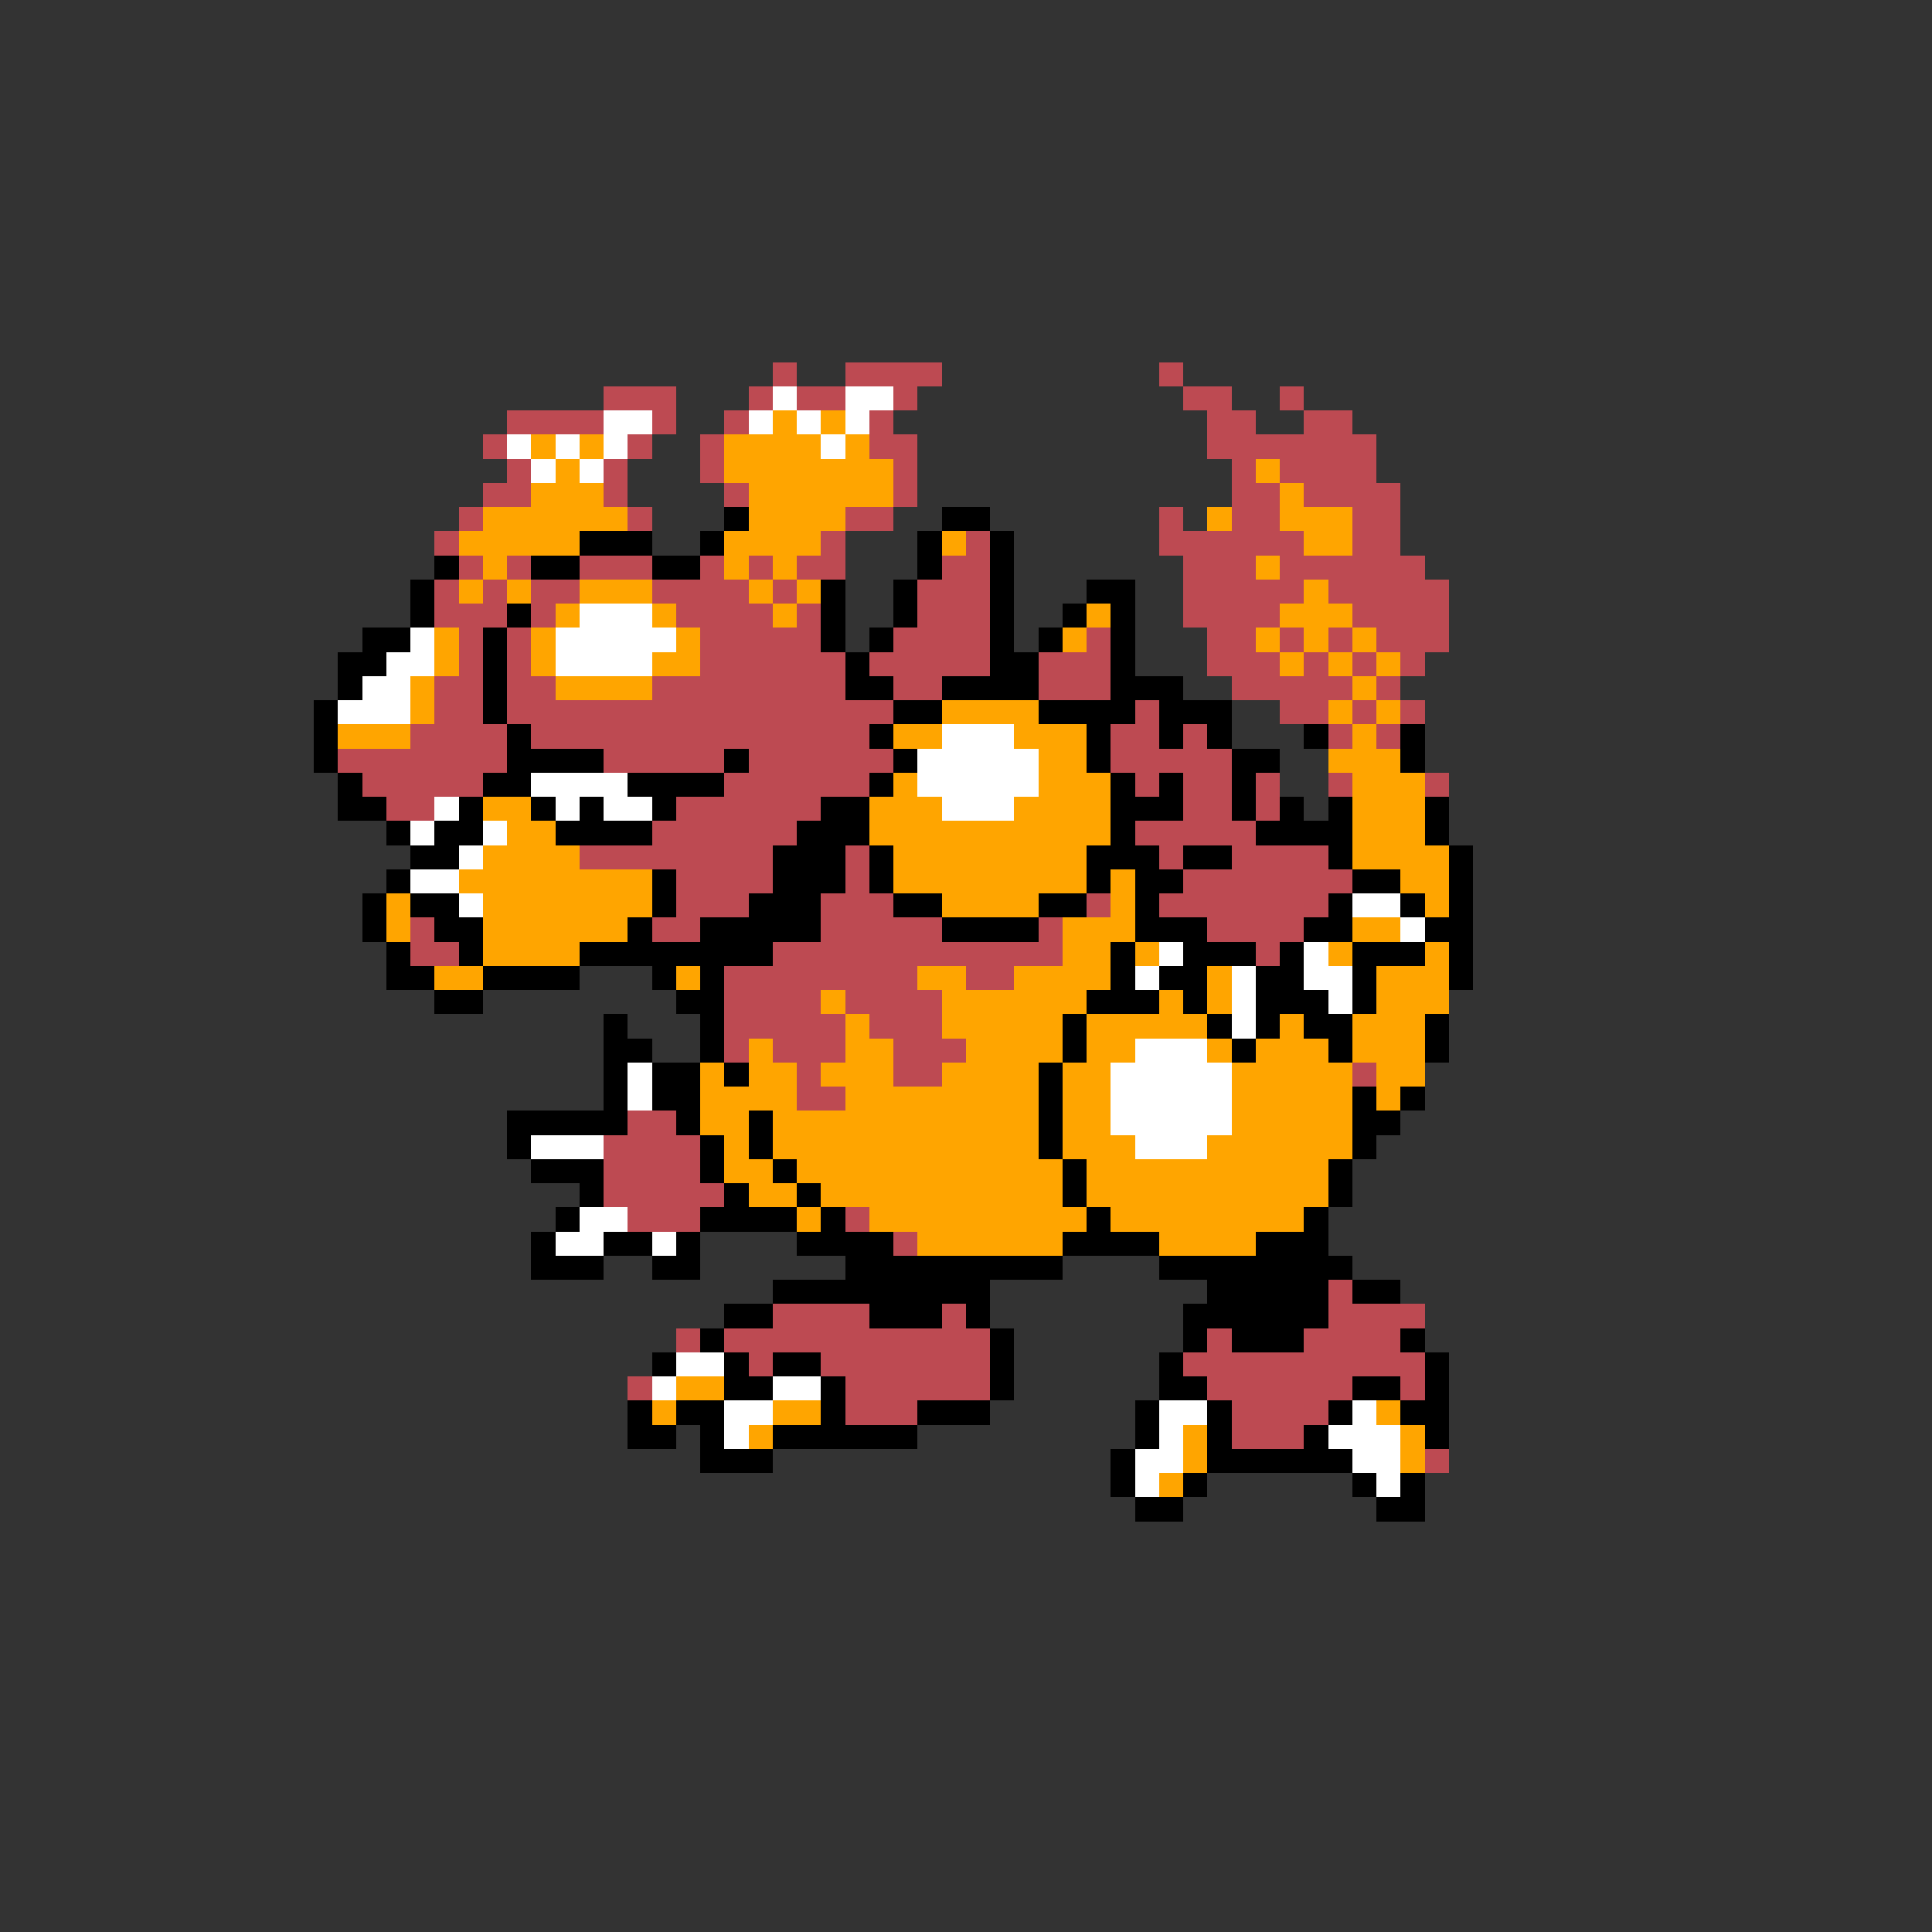 <svg xmlns="http://www.w3.org/2000/svg" viewBox="0 -0.5 80 80" shape-rendering="crispEdges">
<rect x="0" y="-0.5" width="80" height="80" fill="#333333" stroke="none"/>
<path stroke="#bd4a52" d="M32 15h1M35 15h4M48 15h1M25 16h3M31 16h1M33 16h2M37 16h1M49 16h2M53 16h1M21 17h4M27 17h1M30 17h1M36 17h1M50 17h2M54 17h2M20 18h1M26 18h1M29 18h1M36 18h2M50 18h7M21 19h1M25 19h1M29 19h1M37 19h1M51 19h1M53 19h4M20 20h2M25 20h1M30 20h1M37 20h1M51 20h2M54 20h4M19 21h1M26 21h1M35 21h2M48 21h1M51 21h2M56 21h2M18 22h1M34 22h1M40 22h1M48 22h6M56 22h2M19 23h1M21 23h1M24 23h3M29 23h1M31 23h1M33 23h2M39 23h2M49 23h3M53 23h6M18 24h1M20 24h1M22 24h2M27 24h4M32 24h1M38 24h3M49 24h5M55 24h5M18 25h3M22 25h1M28 25h4M33 25h1M38 25h3M49 25h4M56 25h4M19 26h1M21 26h1M29 26h5M37 26h4M45 26h1M50 26h2M53 26h1M55 26h1M57 26h3M19 27h1M21 27h1M29 27h6M36 27h5M43 27h3M50 27h3M54 27h1M56 27h1M58 27h1M18 28h2M21 28h2M27 28h8M37 28h2M43 28h3M51 28h5M57 28h1M18 29h2M21 29h16M47 29h1M53 29h2M56 29h1M58 29h1M17 30h4M22 30h14M46 30h2M49 30h1M55 30h1M57 30h1M14 31h7M25 31h5M31 31h6M46 31h5M15 32h5M30 32h6M47 32h1M49 32h2M52 32h1M55 32h1M59 32h1M16 33h2M28 33h6M49 33h2M52 33h1M27 34h6M47 34h5M24 35h8M35 35h1M48 35h1M51 35h4M28 36h4M35 36h1M49 36h7M28 37h3M34 37h3M45 37h1M48 37h7M17 38h1M27 38h2M34 38h5M43 38h1M50 38h4M17 39h2M32 39h12M52 39h1M30 40h8M40 40h2M30 41h4M35 41h4M30 42h5M36 42h3M30 43h1M32 43h3M37 43h3M33 44h1M37 44h2M56 44h1M33 45h2M26 46h2M25 47h4M25 48h4M25 49h5M26 50h3M35 50h1M37 51h1M55 53h1M32 54h4M39 54h1M55 54h4M28 55h1M30 55h11M50 55h1M54 55h4M31 56h1M34 56h7M49 56h10M26 57h1M35 57h6M50 57h6M58 57h1M35 58h3M51 58h4M51 59h3M59 60h1" />
<path stroke="#ffffff" d="M32 16h1M35 16h2M25 17h2M31 17h1M33 17h1M35 17h1M21 18h1M23 18h1M25 18h1M34 18h1M22 19h1M24 19h1M24 25h3M17 26h1M23 26h5M16 27h2M23 27h4M15 28h2M14 29h3M39 30h3M38 31h5M22 32h4M38 32h5M18 33h1M23 33h1M25 33h2M39 33h3M17 34h1M20 34h1M19 35h1M17 36h2M19 37h1M56 37h2M58 38h1M48 39h1M54 39h1M47 40h1M51 40h1M54 40h2M51 41h1M55 41h1M51 42h1M47 43h3M26 44h1M46 44h5M26 45h1M46 45h5M46 46h5M22 47h3M47 47h3M24 50h2M23 51h2M27 51h1M28 56h2M27 57h1M32 57h2M30 58h2M48 58h2M56 58h1M30 59h1M48 59h1M55 59h3M47 60h2M56 60h2M47 61h1M57 61h1" />
<path stroke="#ffa500" d="M32 17h1M34 17h1M22 18h1M24 18h1M30 18h4M35 18h1M23 19h1M30 19h7M52 19h1M22 20h3M31 20h6M53 20h1M20 21h6M31 21h4M50 21h1M53 21h3M19 22h5M30 22h4M39 22h1M54 22h2M20 23h1M30 23h1M32 23h1M52 23h1M19 24h1M21 24h1M24 24h3M31 24h1M33 24h1M54 24h1M23 25h1M27 25h1M32 25h1M45 25h1M53 25h3M18 26h1M22 26h1M28 26h1M44 26h1M52 26h1M54 26h1M56 26h1M18 27h1M22 27h1M27 27h2M53 27h1M55 27h1M57 27h1M17 28h1M23 28h4M56 28h1M17 29h1M39 29h4M55 29h1M57 29h1M14 30h3M37 30h2M42 30h3M56 30h1M43 31h2M55 31h3M37 32h1M43 32h3M56 32h3M20 33h2M36 33h3M42 33h4M56 33h3M21 34h2M36 34h10M56 34h3M20 35h4M37 35h8M56 35h4M19 36h8M37 36h8M46 36h1M58 36h2M16 37h1M20 37h7M39 37h4M46 37h1M59 37h1M16 38h1M20 38h6M44 38h3M56 38h2M20 39h4M44 39h2M47 39h1M55 39h1M59 39h1M18 40h2M28 40h1M38 40h2M42 40h4M50 40h1M57 40h3M34 41h1M39 41h6M48 41h1M50 41h1M57 41h3M35 42h1M39 42h5M45 42h5M53 42h1M56 42h3M31 43h1M35 43h2M40 43h4M45 43h2M50 43h1M52 43h3M56 43h3M29 44h1M31 44h2M34 44h3M39 44h4M44 44h2M51 44h5M57 44h2M29 45h4M35 45h8M44 45h2M51 45h5M57 45h1M29 46h2M32 46h11M44 46h2M51 46h5M30 47h1M32 47h11M44 47h3M50 47h6M30 48h2M33 48h11M45 48h10M31 49h2M34 49h10M45 49h10M33 50h1M36 50h9M46 50h8M38 51h6M48 51h4M28 57h2M27 58h1M32 58h2M57 58h1M31 59h1M49 59h1M58 59h1M49 60h1M58 60h1M48 61h1" />
<path stroke="#000000" d="M30 21h1M39 21h2M24 22h3M29 22h1M38 22h1M41 22h1M18 23h1M22 23h2M27 23h2M38 23h1M41 23h1M17 24h1M34 24h1M37 24h1M41 24h1M45 24h2M17 25h1M21 25h1M34 25h1M37 25h1M41 25h1M44 25h1M46 25h1M15 26h2M20 26h1M34 26h1M36 26h1M41 26h1M43 26h1M46 26h1M14 27h2M20 27h1M35 27h1M41 27h2M46 27h1M14 28h1M20 28h1M35 28h2M39 28h4M46 28h3M13 29h1M20 29h1M37 29h2M43 29h4M48 29h3M13 30h1M21 30h1M36 30h1M45 30h1M48 30h1M50 30h1M54 30h1M58 30h1M13 31h1M21 31h4M30 31h1M37 31h1M45 31h1M51 31h2M58 31h1M14 32h1M20 32h2M26 32h4M36 32h1M46 32h1M48 32h1M51 32h1M14 33h2M19 33h1M22 33h1M24 33h1M27 33h1M34 33h2M46 33h3M51 33h1M53 33h1M55 33h1M59 33h1M16 34h1M18 34h2M23 34h4M33 34h3M46 34h1M52 34h4M59 34h1M17 35h2M32 35h3M36 35h1M45 35h3M49 35h2M55 35h1M60 35h1M16 36h1M27 36h1M32 36h3M36 36h1M45 36h1M47 36h2M56 36h2M60 36h1M15 37h1M17 37h2M27 37h1M31 37h3M37 37h2M43 37h2M47 37h1M55 37h1M58 37h1M60 37h1M15 38h1M18 38h2M26 38h1M29 38h5M39 38h4M47 38h3M54 38h2M59 38h2M16 39h1M19 39h1M24 39h8M46 39h1M49 39h3M53 39h1M56 39h3M60 39h1M16 40h2M20 40h4M27 40h1M29 40h1M46 40h1M48 40h2M52 40h2M56 40h1M60 40h1M18 41h2M28 41h2M45 41h3M49 41h1M52 41h3M56 41h1M25 42h1M29 42h1M44 42h1M50 42h1M52 42h1M54 42h2M59 42h1M25 43h2M29 43h1M44 43h1M51 43h1M55 43h1M59 43h1M25 44h1M27 44h2M30 44h1M43 44h1M25 45h1M27 45h2M43 45h1M56 45h1M58 45h1M21 46h5M28 46h1M31 46h1M43 46h1M56 46h2M21 47h1M29 47h1M31 47h1M43 47h1M56 47h1M22 48h3M29 48h1M32 48h1M44 48h1M55 48h1M24 49h1M30 49h1M33 49h1M44 49h1M55 49h1M23 50h1M29 50h4M34 50h1M45 50h1M54 50h1M22 51h1M25 51h2M28 51h1M33 51h4M44 51h4M52 51h3M22 52h3M27 52h2M35 52h9M48 52h8M32 53h9M50 53h5M56 53h2M30 54h2M36 54h3M40 54h1M49 54h6M29 55h1M41 55h1M49 55h1M51 55h3M58 55h1M27 56h1M30 56h1M32 56h2M41 56h1M48 56h1M59 56h1M30 57h2M34 57h1M41 57h1M48 57h2M56 57h2M59 57h1M26 58h1M28 58h2M34 58h1M38 58h3M47 58h1M50 58h1M55 58h1M58 58h2M26 59h2M29 59h1M32 59h6M47 59h1M50 59h1M54 59h1M59 59h1M29 60h3M46 60h1M50 60h6M46 61h1M49 61h1M56 61h1M58 61h1M47 62h2M57 62h2" />
</svg>